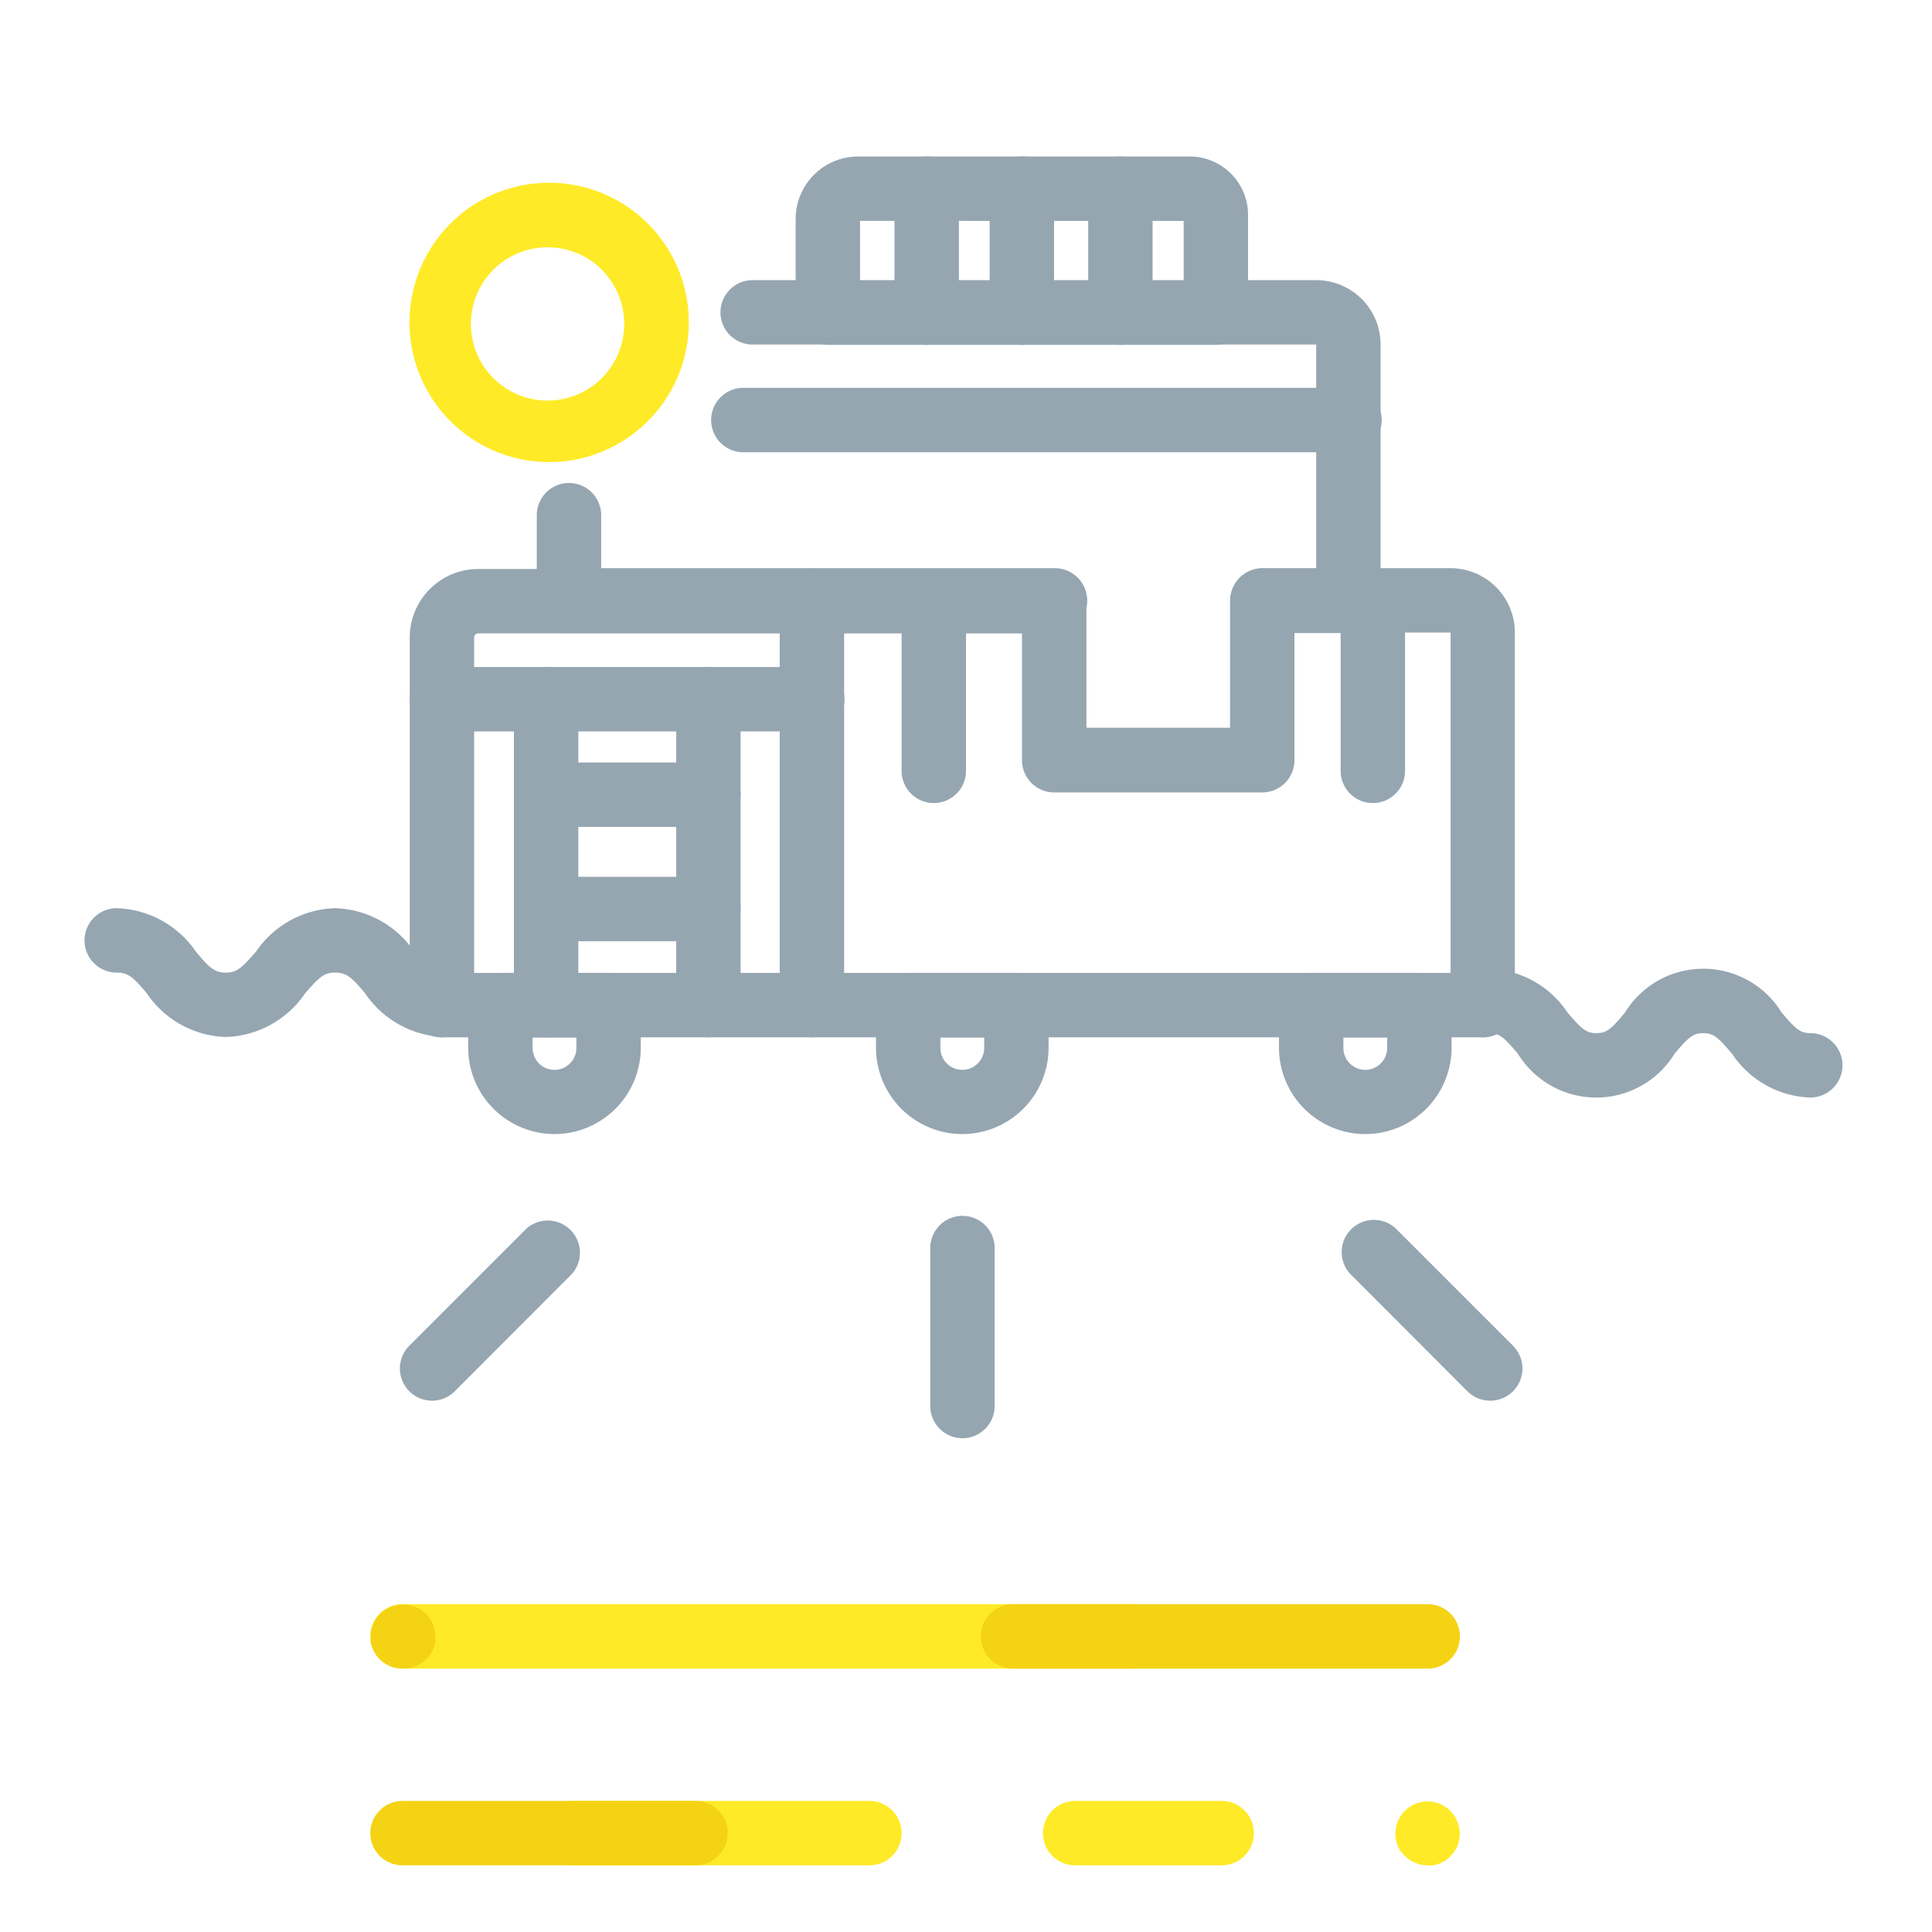 <svg xmlns="http://www.w3.org/2000/svg" width="120" height="120" viewBox="0 0 120 120">
  <g id="_01-icon_ocenza_hitos_hitos-4" data-name="01-icon_ocenza_hitos_hitos-4" style="isolation: isolate">
    <g id="Capa_1" data-name="Capa 1">
      <rect id="Rectángulo_2941" data-name="Rectángulo 2941" width="120" height="120" fill="none"/>
      <path id="Trazado_7111" data-name="Trazado 7111" d="M54,115.86H35.74a2,2,0,0,1,0-4H54a2,2,0,1,1,0,4Z" fill="#ffea27"/>
      <path id="Trazado_7112" data-name="Trazado 7112" d="M75.88,115.86h-9.1a2,2,0,0,1,0-4h9.1a2,2,0,0,1,0,4Z" fill="#ffea27"/>
      <path id="Trazado_7113" data-name="Trazado 7113" d="M88.68,115.86a2,2,0,0,1-1.42-.59A2.481,2.481,0,0,1,87,115a1.995,1.995,0,0,1-.33-1.11,2,2,0,0,1,.58-1.41,1.791,1.791,0,0,1,.31-.25,2.27,2.27,0,0,1,.34-.19,1.66,1.66,0,0,1,.38-.11,2,2,0,0,1,.78,0,1.581,1.581,0,0,1,.37.11,2.371,2.371,0,0,1,.35.19,1.419,1.419,0,0,1,.3.25,2,2,0,0,1,.59,1.41,2.2,2.2,0,0,1-.15.77,1.629,1.629,0,0,1-.19.34,1.42,1.42,0,0,1-.25.3,1.87,1.87,0,0,1-.3.26,2.311,2.311,0,0,1-.35.18,1.45,1.45,0,0,1-.37.11,1.72,1.72,0,0,1-.38.01Z" fill="#ffea27"/>
      <g id="Grupo_8571" data-name="Grupo 8571" style="mix-blend-mode: multiply;isolation: isolate">
        <path id="Trazado_7114" data-name="Trazado 7114" d="M43.24,115.86H25a2,2,0,0,1,0-4H43.2a2,2,0,1,1,0,4Z" fill="#f4d314"/>
      </g>
      <path id="Trazado_7115" data-name="Trazado 7115" d="M70.42,103.64H25a2,2,0,1,1,0-4H70.42a2,2,0,0,1,0,4Z" fill="#ffea27"/>
      <g id="Grupo_8572" data-name="Grupo 8572" style="mix-blend-mode: multiply;isolation: isolate">
        <path id="Trazado_7116" data-name="Trazado 7116" d="M25,103.63a2,2,0,0,1-1.42-.58,1.89,1.89,0,0,1-.25-.31,1.831,1.831,0,0,1-.18-.34,2.29,2.29,0,0,1-.12-.37,2.58,2.58,0,0,1,0-.39,2,2,0,0,1,.59-1.42,2.07,2.07,0,0,1,2.83,0,2,2,0,0,1,.59,1.42,2.58,2.58,0,0,1,0,.39,2.29,2.29,0,0,1-.12.37,1.831,1.831,0,0,1-.18.34,1.87,1.87,0,0,1-.56.56,1.83,1.83,0,0,1-.34.18,2.289,2.289,0,0,1-.37.12,2.56,2.56,0,0,1-.47.03Z" fill="#f4d314"/>
      </g>
      <g id="Grupo_8573" data-name="Grupo 8573" style="mix-blend-mode: multiply;isolation: isolate">
        <path id="Trazado_7117" data-name="Trazado 7117" d="M88.68,103.64H62.92a2,2,0,1,1,0-4H88.68a2,2,0,0,1,0,4Z" fill="#f4d314"/>
      </g>
      <path id="Trazado_7118" data-name="Trazado 7118" d="M112.44,68.17a6.08,6.08,0,0,1-4.86-2.72c-.85-1-1.15-1.28-1.78-1.28s-.94.26-1.79,1.28a5.71,5.71,0,0,1-9.73,0c-.85-1-1.14-1.28-1.78-1.28a2,2,0,0,1,0-4,6.08,6.08,0,0,1,4.86,2.72c.85,1,1.15,1.28,1.79,1.28s.93-.25,1.78-1.28a5.71,5.71,0,0,1,9.73,0c.85,1,1.14,1.28,1.78,1.28a2,2,0,0,1,0,4Z" fill="#95a6b1"/>
      <path id="Trazado_7119" data-name="Trazado 7119" d="M27.59,64.41a6.16,6.16,0,0,1-4.91-2.71c-.83-1-1.16-1.29-1.87-1.29s-1,.31-1.86,1.29A6.18,6.18,0,0,1,14,64.41,6.16,6.16,0,0,1,9.12,61.7c-.83-1-1.16-1.29-1.87-1.29a2,2,0,0,1,0-4,6.19,6.19,0,0,1,4.92,2.7c.83,1,1.15,1.3,1.86,1.3s1-.32,1.87-1.3a6.15,6.15,0,0,1,4.91-2.7,6.16,6.16,0,0,1,4.92,2.7c.83,1,1.15,1.3,1.86,1.3a2,2,0,1,1,0,4Z" fill="#95a6b1"/>
      <path id="Trazado_7120" data-name="Trazado 7120" d="M26.83,87a2,2,0,0,1-1.41-3.41l7.3-7.3a2,2,0,0,1,2.82,2.82l-7.3,7.31A2,2,0,0,1,26.83,87Z" fill="#95a6b1"/>
      <path id="Trazado_7121" data-name="Trazado 7121" d="M44,58.46H34a2,2,0,0,1,0-4H44a2,2,0,0,1,0,4Z" fill="#95a6b1"/>
      <path id="Trazado_7122" data-name="Trazado 7122" d="M78.43,39.32a2,2,0,0,1-2.01-2,2.2,2.2,0,0,1,.15-.77,1.83,1.83,0,0,1,.18-.34,1.87,1.87,0,0,1,.56-.56,1.83,1.83,0,0,1,.34-.18,1.66,1.66,0,0,1,.38-.11,1.71,1.71,0,0,1,.78,0,1.58,1.58,0,0,1,.37.11,2.309,2.309,0,0,1,.35.18,2.48,2.48,0,0,1,.3.25,2,2,0,0,1-1.41,3.42Z" fill="#95a6b1"/>
      <path id="Trazado_7123" data-name="Trazado 7123" d="M65.52,39.32H35.34a2,2,0,0,1-2-2V32a2,2,0,0,1,4,0v3.29H65.52a2,2,0,0,1,0,4Z" fill="#95a6b1"/>
      <path id="Trazado_7124" data-name="Trazado 7124" d="M34.11,28.7A8.675,8.675,0,1,1,42,16.42h0a8.68,8.68,0,0,1-4.28,11.49A8.57,8.57,0,0,1,34.11,28.7Zm0-13.34a4.761,4.761,0,1,0,1.62.32,4.83,4.83,0,0,0-1.63-.32Z" fill="#ffea27"/>
      <path id="Trazado_7125" data-name="Trazado 7125" d="M83.75,39.32H78.43a2,2,0,0,1,0-4h3.32V21.4h-35a2,2,0,0,1,0-4h35a4,4,0,0,1,4,4V37.32A2,2,0,0,1,83.75,39.32Z" fill="#95a6b1"/>
      <path id="Trazado_7126" data-name="Trazado 7126" d="M75.52,21.42H51.42a2,2,0,0,1-2-2V13.6A3.88,3.88,0,0,1,53.3,9.72H73.9a3.63,3.63,0,0,1,3.62,3.62v6.08A2,2,0,0,1,75.52,21.42Zm-22.1-4h20.1v-3.7H53.42Zm20.48-3.7Z" fill="#95a6b1"/>
      <path id="Trazado_7127" data-name="Trazado 7127" d="M83.82,28.09H46.17a2,2,0,0,1,0-4H83.82a2,2,0,0,1,0,4Z" fill="#95a6b1"/>
      <path id="Trazado_7128" data-name="Trazado 7128" d="M27.45,64.43a2,2,0,0,1-2-2V39.59a4.26,4.26,0,0,1,4.26-4.25H65.52a2,2,0,0,1,0,4H29.71a.25.25,0,0,0-.26.25V62.43A2,2,0,0,1,27.45,64.43Z" fill="#95a6b1"/>
      <path id="Trazado_7129" data-name="Trazado 7129" d="M92.1,64.43a2,2,0,0,1-2-2V39.29H78.42a2,2,0,0,1,0-4H90.15a4,4,0,0,1,3.94,3.95V62.43a2,2,0,0,1-1.99,2Z" fill="#95a6b1"/>
      <path id="Trazado_7130" data-name="Trazado 7130" d="M27.45,45.43a2,2,0,0,1,0-4h23a2,2,0,0,1,0,4Z" fill="#95a6b1"/>
      <line id="Línea_1776" data-name="Línea 1776" y2="19.03" transform="translate(43.96 43.4)" fill="#fff"/>
      <path id="Trazado_7131" data-name="Trazado 7131" d="M44,64.43a2,2,0,0,1-2-2v-19a2,2,0,0,1,4,0v19A2,2,0,0,1,44,64.43Z" fill="#95a6b1"/>
      <path id="Trazado_7132" data-name="Trazado 7132" d="M44,51.36H34a2,2,0,0,1,0-4H44a2,2,0,0,1,0,4Z" fill="#95a6b1"/>
      <path id="Trazado_7133" data-name="Trazado 7133" d="M33.92,64.43a2,2,0,0,1-2-2v-19a2,2,0,0,1,4,0v19A2,2,0,0,1,33.92,64.43Z" fill="#95a6b1"/>
      <path id="Trazado_7134" data-name="Trazado 7134" d="M50.43,64.43a2,2,0,0,1-2-2V37.32a2,2,0,0,1,4,0V62.43A2,2,0,0,1,50.43,64.43Z" fill="#95a6b1"/>
      <path id="Trazado_7135" data-name="Trazado 7135" d="M78.41,49.22H65.48a2,2,0,0,1-2-2V37.36a2,2,0,0,1,2-2h0a2,2,0,0,1,2,2V45.2H76.4V37.35a2,2,0,0,1,4,0v9.87a2,2,0,0,1-1.99,2Z" fill="#95a6b1"/>
      <path id="Trazado_7136" data-name="Trazado 7136" d="M57.56,21.42a2,2,0,0,1-2-2v-7.7a2,2,0,1,1,4,0v7.7A2,2,0,0,1,57.56,21.42Z" fill="#95a6b1"/>
      <path id="Trazado_7137" data-name="Trazado 7137" d="M63.47,21.42a2,2,0,0,1-2-2v-7.7a2,2,0,1,1,4,0v7.7A2,2,0,0,1,63.47,21.42Z" fill="#95a6b1"/>
      <path id="Trazado_7138" data-name="Trazado 7138" d="M69.59,21.42a2,2,0,0,1-2-2v-7.7a2,2,0,1,1,4,0v7.7A2,2,0,0,1,69.59,21.42Z" fill="#95a6b1"/>
      <path id="Trazado_7139" data-name="Trazado 7139" d="M85.27,49.88a2,2,0,0,1-2-2V37.35a2,2,0,0,1,4,0V47.88A2,2,0,0,1,85.27,49.88Z" fill="#95a6b1"/>
      <path id="Trazado_7140" data-name="Trazado 7140" d="M58,49.88a2,2,0,0,1-2-2V37.35a2,2,0,0,1,4,0V47.88A2,2,0,0,1,58,49.88Z" fill="#95a6b1"/>
      <path id="Trazado_7141" data-name="Trazado 7141" d="M92.1,64.43H27.45a2,2,0,0,1,0-4H92.1a2,2,0,0,1,0,4Z" fill="#95a6b1"/>
      <path id="Trazado_7142" data-name="Trazado 7142" d="M59.78,89.33a2,2,0,0,1-2-2V77.52a2,2,0,0,1,4,0v9.81a2,2,0,0,1-2,2Z" fill="#95a6b1"/>
      <path id="Trazado_7143" data-name="Trazado 7143" d="M92.57,87a2,2,0,0,1-1.42-.58l-7.3-7.31a2,2,0,0,1,2.83-2.82l7.3,7.3A2,2,0,0,1,92.57,87Z" fill="#95a6b1"/>
      <path id="Trazado_7144" data-name="Trazado 7144" d="M34.44,70.44a5.37,5.37,0,0,1-5.36-5.36V62.43a2,2,0,0,1,2-2H37.8a2,2,0,0,1,2,2v2.65a5.37,5.37,0,0,1-5.36,5.36Zm-1.36-6v.65a1.36,1.36,0,0,0,2.72,0v-.65Z" fill="#95a6b1"/>
      <path id="Trazado_7145" data-name="Trazado 7145" d="M59.77,70.44a5.37,5.37,0,0,1-5.36-5.36V62.43a2,2,0,0,1,2-2h6.72a2,2,0,0,1,2,2v2.65A5.37,5.37,0,0,1,59.77,70.44Zm-1.36-6v.65a1.36,1.36,0,0,0,2.72,0v-.65Z" fill="#95a6b1"/>
      <path id="Trazado_7146" data-name="Trazado 7146" d="M84.8,70.44a5.37,5.37,0,0,1-5.36-5.36V62.43a2,2,0,0,1,2-2h6.72a2,2,0,0,1,2,2v2.65a5.37,5.37,0,0,1-5.36,5.36Zm-1.36-6v.65a1.36,1.36,0,0,0,2.72,0v-.65Z" fill="#95a6b1"/>
    </g>
  </g>
</svg>
